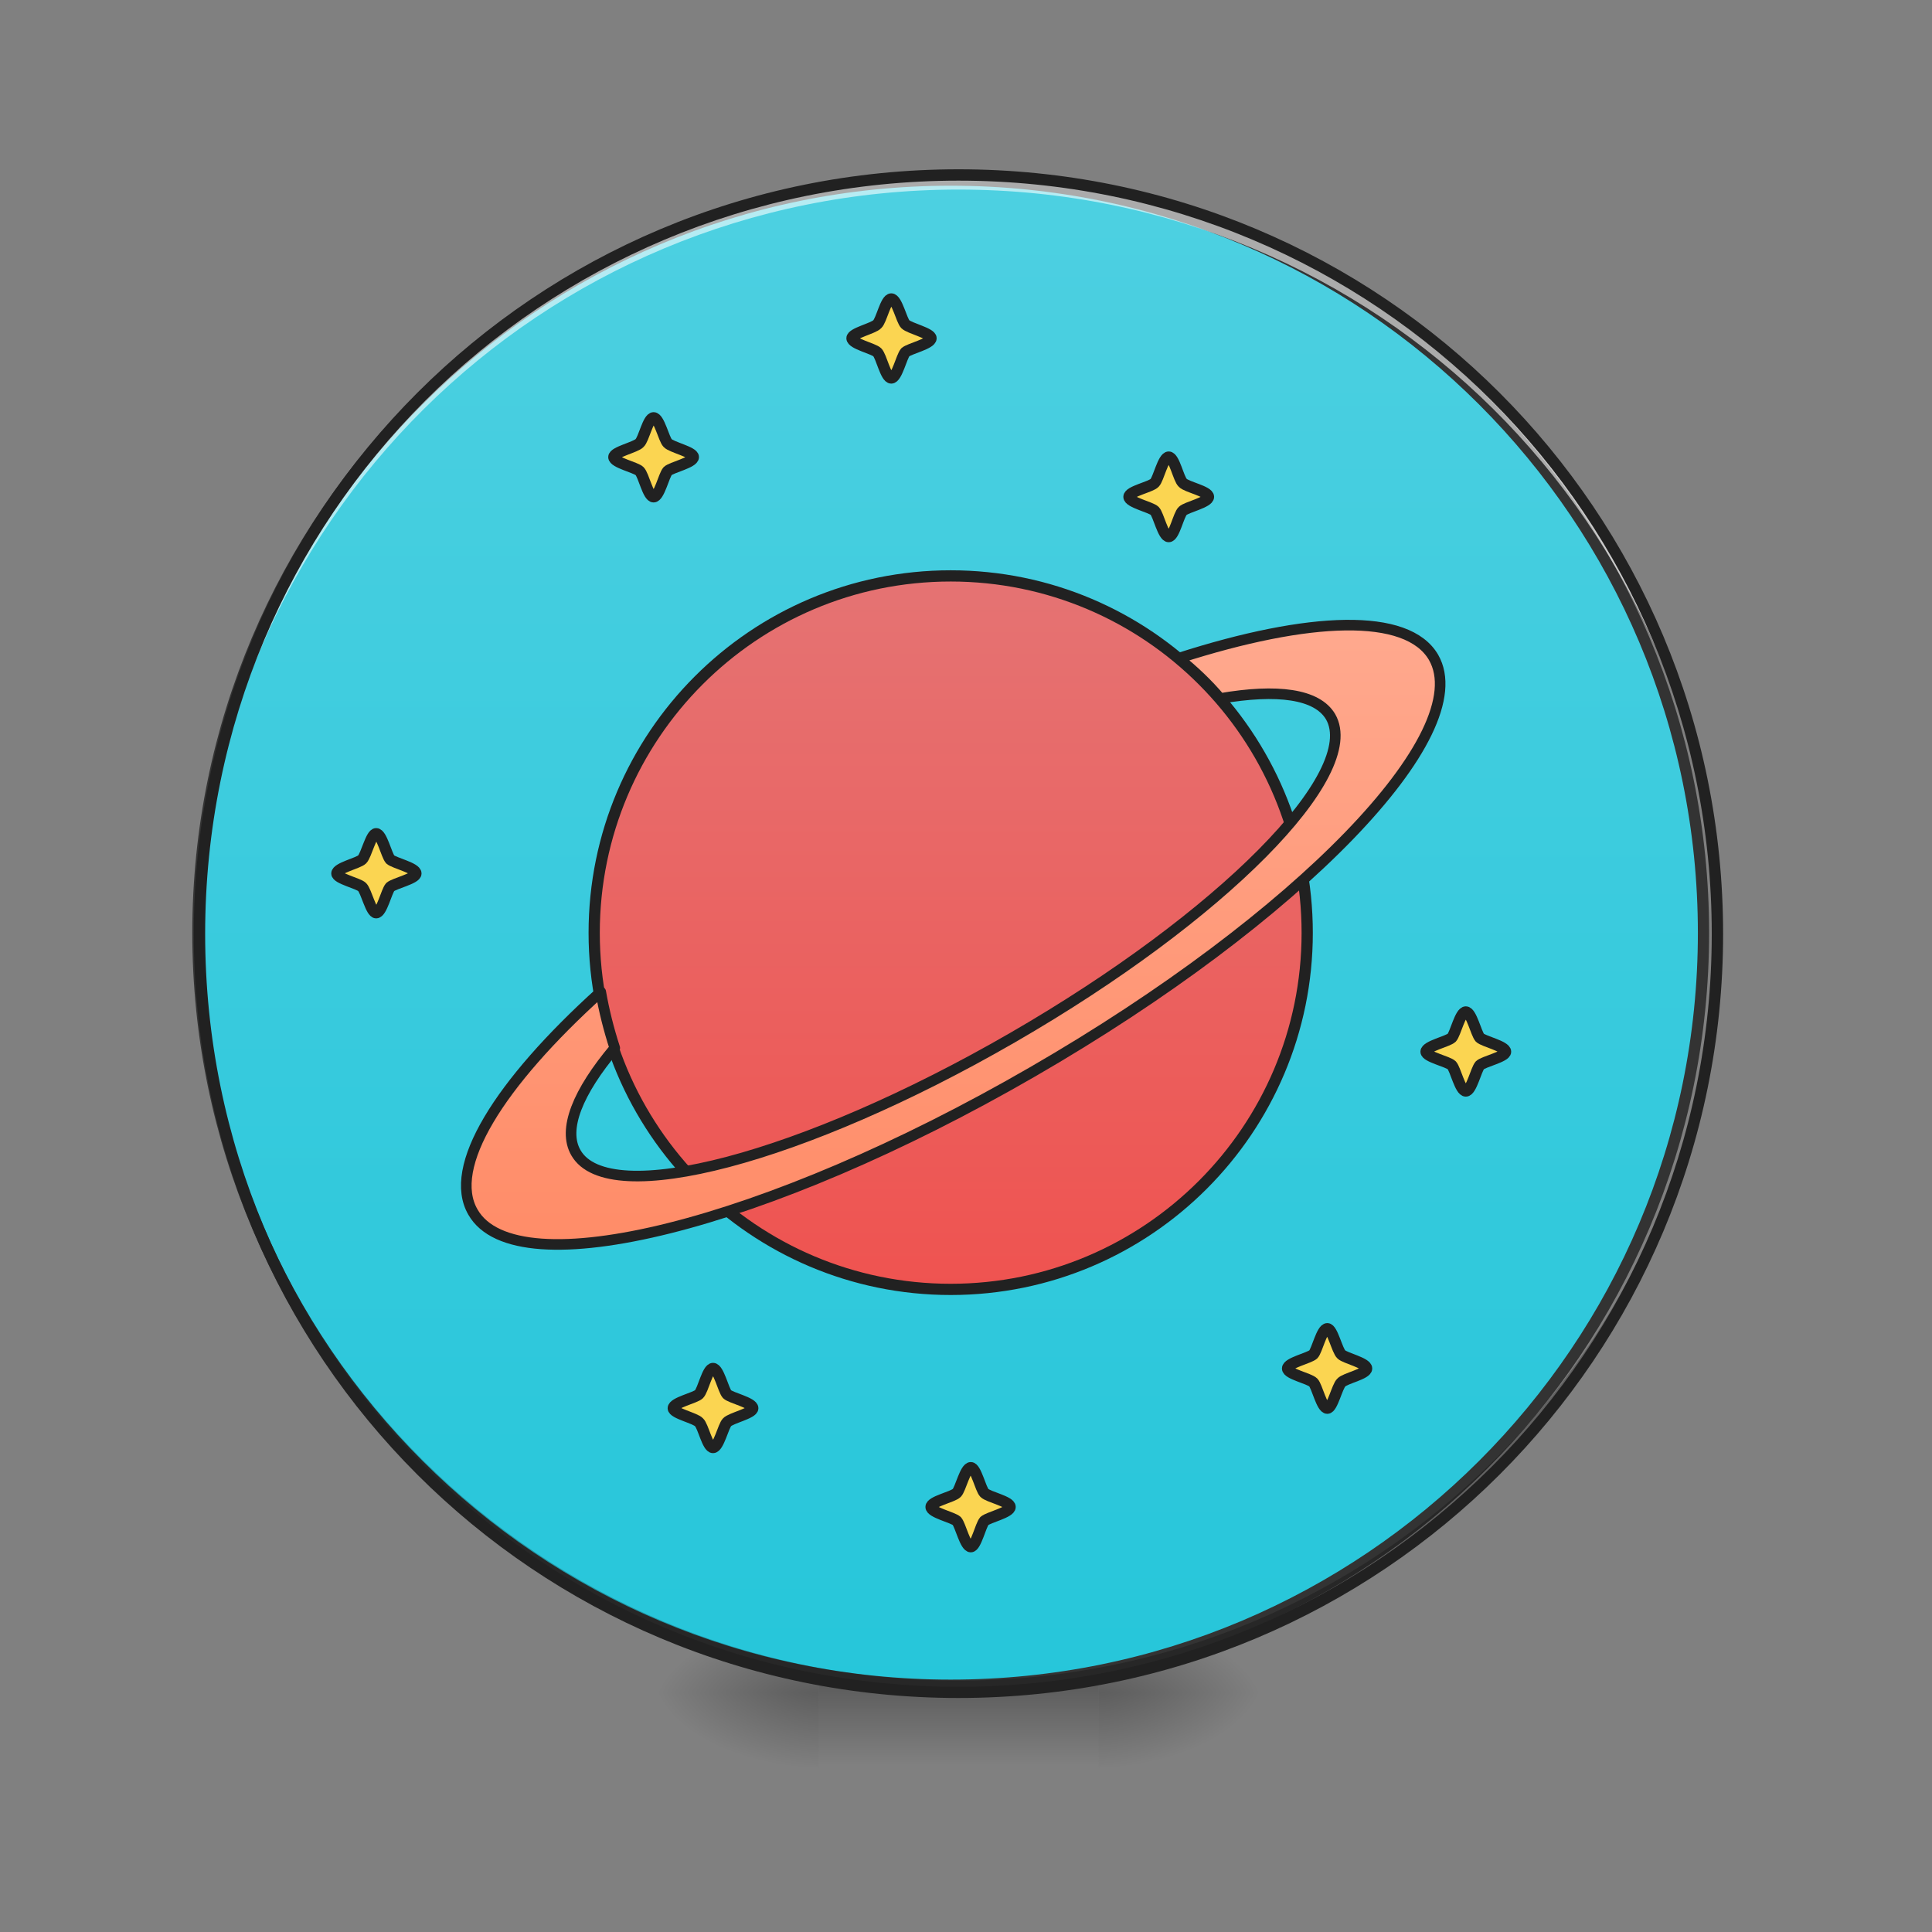 <?xml version="1.0" encoding="UTF-8"?>
<svg xmlns="http://www.w3.org/2000/svg" xmlns:xlink="http://www.w3.org/1999/xlink" width="16pt" height="16pt" viewBox="0 0 16 16" version="1.1">
<rect x="0" y="0" width="16" height="16" fill="#808080" stroke="none"/>
<defs>
<radialGradient id="radial0" gradientUnits="userSpaceOnUse" cx="450.909" cy="189.579" fx="450.909" fy="189.579" r="21.167" gradientTransform="matrix(0,-0.039,-0.07,-0,22.262,31.798)">
<stop offset="0" style="stop-color:rgb(0%,0%,0%);stop-opacity:0.314;"/>
<stop offset="0.222" style="stop-color:rgb(0%,0%,0%);stop-opacity:0.275;"/>
<stop offset="1" style="stop-color:rgb(0%,0%,0%);stop-opacity:0;"/>
</radialGradient>
<radialGradient id="radial1" gradientUnits="userSpaceOnUse" cx="450.909" cy="189.579" fx="450.909" fy="189.579" r="21.167" gradientTransform="matrix(-0,0.039,0.07,0,-6.385,-3.764)">
<stop offset="0" style="stop-color:rgb(0%,0%,0%);stop-opacity:0.314;"/>
<stop offset="0.222" style="stop-color:rgb(0%,0%,0%);stop-opacity:0.275;"/>
<stop offset="1" style="stop-color:rgb(0%,0%,0%);stop-opacity:0;"/>
</radialGradient>
<radialGradient id="radial2" gradientUnits="userSpaceOnUse" cx="450.909" cy="189.579" fx="450.909" fy="189.579" r="21.167" gradientTransform="matrix(-0,-0.039,0.07,-0,-6.385,31.798)">
<stop offset="0" style="stop-color:rgb(0%,0%,0%);stop-opacity:0.314;"/>
<stop offset="0.222" style="stop-color:rgb(0%,0%,0%);stop-opacity:0.275;"/>
<stop offset="1" style="stop-color:rgb(0%,0%,0%);stop-opacity:0;"/>
</radialGradient>
<radialGradient id="radial3" gradientUnits="userSpaceOnUse" cx="450.909" cy="189.579" fx="450.909" fy="189.579" r="21.167" gradientTransform="matrix(0,0.039,-0.07,0,22.262,-3.764)">
<stop offset="0" style="stop-color:rgb(0%,0%,0%);stop-opacity:0.314;"/>
<stop offset="0.222" style="stop-color:rgb(0%,0%,0%);stop-opacity:0.275;"/>
<stop offset="1" style="stop-color:rgb(0%,0%,0%);stop-opacity:0;"/>
</radialGradient>
<linearGradient id="linear0" gradientUnits="userSpaceOnUse" x1="255.323" y1="233.5" x2="255.323" y2="254.667" gradientTransform="matrix(0.007,0,0,0.031,6.233,6.719)">
<stop offset="0" style="stop-color:rgb(0%,0%,0%);stop-opacity:0.275;"/>
<stop offset="1" style="stop-color:rgb(0%,0%,0%);stop-opacity:0;"/>
</linearGradient>
<linearGradient id="linear1" gradientUnits="userSpaceOnUse" x1="254" y1="233.5" x2="254" y2="-168.667" >
<stop offset="0" style="stop-color:rgb(14.902%,77.647%,85.49%);stop-opacity:1;"/>
<stop offset="1" style="stop-color:rgb(30.196%,81.569%,88.235%);stop-opacity:1;"/>
</linearGradient>
<linearGradient id="linear2" gradientUnits="userSpaceOnUse" x1="254" y1="127.667" x2="254" y2="-62.833" >
<stop offset="0" style="stop-color:rgb(93.725%,32.549%,31.373%);stop-opacity:1;"/>
<stop offset="1" style="stop-color:rgb(89.804%,45.098%,45.098%);stop-opacity:1;"/>
</linearGradient>
<linearGradient id="linear3" gradientUnits="userSpaceOnUse" x1="254" y1="127.667" x2="254" y2="-62.833" gradientTransform="matrix(1,0,0,1,2.746,0)">
<stop offset="0" style="stop-color:rgb(100%,54.118%,39.608%);stop-opacity:1;"/>
<stop offset="1" style="stop-color:rgb(100%,67.059%,56.863%);stop-opacity:1;"/>
</linearGradient>
</defs>
<g id="surface1">
<path style=" stroke:none;fill-rule:nonzero;fill:url(#radial0);" d="M 9.098 14.016 L 10.418 14.016 L 10.418 13.355 L 9.098 13.355 Z M 9.098 14.016 "/>
<path style=" stroke:none;fill-rule:nonzero;fill:url(#radial1);" d="M 6.781 14.016 L 5.457 14.016 L 5.457 14.68 L 6.781 14.68 Z M 6.781 14.016 "/>
<path style=" stroke:none;fill-rule:nonzero;fill:url(#radial2);" d="M 6.781 14.016 L 5.457 14.016 L 5.457 13.355 L 6.781 13.355 Z M 6.781 14.016 "/>
<path style=" stroke:none;fill-rule:nonzero;fill:url(#radial3);" d="M 9.098 14.016 L 10.418 14.016 L 10.418 14.68 L 9.098 14.68 Z M 9.098 14.016 "/>
<path style=" stroke:none;fill-rule:nonzero;fill:url(#linear0);" d="M 6.781 13.852 L 9.098 13.852 L 9.098 14.68 L 6.781 14.68 Z M 6.781 13.852 "/>
<path style="fill-rule:nonzero;fill:url(#linear1);stroke-width:3;stroke-linecap:round;stroke-linejoin:miter;stroke:rgb(20%,20%,20%);stroke-opacity:1;stroke-miterlimit:4;" d="M 253.976 -168.629 C 365.09 -168.629 455.082 -78.638 455.082 32.476 C 455.082 143.466 365.09 233.457 253.976 233.457 C 142.986 233.457 52.87 143.466 52.87 32.476 C 52.87 -78.638 142.986 -168.629 253.976 -168.629 Z M 253.976 -168.629 " transform="matrix(0.031,0,0,0.031,0,6.719)"/>
<path style=" stroke:none;fill-rule:nonzero;fill:rgb(0%,0%,0%);fill-opacity:0.235;" d="M 1.652 7.684 C 1.652 7.699 1.652 7.715 1.652 7.734 C 1.652 11.215 4.457 14.016 7.938 14.016 C 11.418 14.016 14.223 11.215 14.223 7.734 C 14.223 7.715 14.223 7.699 14.223 7.684 C 14.195 11.141 11.402 13.918 7.938 13.918 C 4.473 13.918 1.68 11.141 1.652 7.684 Z M 1.652 7.684 "/>
<path style=" stroke:none;fill-rule:nonzero;fill:rgb(100%,100%,100%);fill-opacity:0.588;" d="M 7.938 1.449 C 4.457 1.449 1.652 4.25 1.652 7.734 C 1.652 7.754 1.652 7.773 1.652 7.793 C 1.688 4.34 4.477 1.57 7.938 1.57 C 11.398 1.57 14.191 4.34 14.223 7.793 C 14.223 7.773 14.223 7.754 14.223 7.734 C 14.223 4.25 11.418 1.449 7.938 1.449 Z M 7.938 1.449 "/>
<path style=" stroke:none;fill-rule:nonzero;fill:rgb(12.941%,12.941%,12.941%);fill-opacity:1;" d="M 7.938 1.402 C 4.43 1.402 1.605 4.227 1.605 7.734 C 1.605 11.238 4.43 14.062 7.938 14.062 C 11.445 14.062 14.27 11.238 14.27 7.734 C 14.27 4.227 11.445 1.402 7.938 1.402 Z M 7.938 1.496 C 11.395 1.496 14.176 4.277 14.176 7.734 C 14.176 11.188 11.395 13.969 7.938 13.969 C 4.48 13.969 1.699 11.188 1.699 7.734 C 1.699 4.277 4.48 1.496 7.938 1.496 Z M 7.938 1.496 "/>
<path style="fill-rule:nonzero;fill:url(#linear2);stroke-width:3;stroke-linecap:square;stroke-linejoin:round;stroke:rgb(12.941%,12.941%,12.941%);stroke-opacity:1;stroke-miterlimit:4;" d="M 253.976 -62.89 C 306.596 -62.89 349.217 -20.144 349.217 32.476 C 349.217 84.971 306.596 127.717 253.976 127.717 C 201.356 127.717 158.735 84.971 158.735 32.476 C 158.735 -20.144 201.356 -62.89 253.976 -62.89 Z M 253.976 -62.89 " transform="matrix(0.031,0,0,0.031,0,6.719)"/>
<path style="fill-rule:nonzero;fill:url(#linear3);stroke-width:2.828;stroke-linecap:square;stroke-linejoin:round;stroke:rgb(12.941%,12.941%,12.941%);stroke-opacity:1;stroke-miterlimit:4;" d="M 160.485 48.225 C 133.237 72.848 119.364 95.095 126.363 107.094 C 137.987 127.342 204.73 110.719 275.849 69.598 C 346.842 28.602 394.712 -20.769 382.963 -41.142 C 375.964 -53.14 349.842 -52.141 314.845 -40.892 C 318.845 -37.642 322.594 -34.142 325.969 -30.143 C 341.217 -32.767 351.841 -31.393 355.466 -25.268 C 364.215 -10.02 326.344 28.227 270.474 60.474 C 214.605 92.721 162.609 106.469 153.86 91.221 C 150.236 84.971 154.36 74.972 164.234 63.223 C 162.609 58.224 161.36 53.224 160.485 48.225 Z M 160.485 48.225 " transform="matrix(0.031,0,0,0.031,0,6.719)"/>
<path style="fill-rule:nonzero;fill:rgb(100%,83.529%,30.98%);fill-opacity:0.98;stroke-width:3;stroke-linecap:square;stroke-linejoin:round;stroke:rgb(12.941%,12.941%,12.941%);stroke-opacity:1;stroke-miterlimit:4;" d="M 174.608 -84.013 C 173.108 -84.013 171.984 -89.762 170.859 -90.887 C 169.859 -91.887 163.984 -93.137 163.984 -94.636 C 163.984 -96.011 169.859 -97.261 170.859 -98.386 C 171.984 -99.386 173.108 -105.135 174.608 -105.135 C 176.108 -105.135 177.358 -99.386 178.358 -98.386 C 179.358 -97.261 185.232 -96.011 185.232 -94.636 C 185.232 -93.137 179.358 -91.887 178.358 -90.887 C 177.358 -89.762 176.108 -84.013 174.608 -84.013 Z M 174.608 -84.013 " transform="matrix(0.031,0,0,0.031,0,6.719)"/>
<path style="fill-rule:nonzero;fill:rgb(100%,83.529%,30.98%);fill-opacity:0.98;stroke-width:3;stroke-linecap:square;stroke-linejoin:round;stroke:rgb(12.941%,12.941%,12.941%);stroke-opacity:1;stroke-miterlimit:4;" d="M 238.102 -115.759 C 236.602 -115.759 235.478 -121.509 234.353 -122.634 C 233.353 -123.634 227.603 -124.884 227.603 -126.383 C 227.603 -127.758 233.353 -129.008 234.353 -130.133 C 235.478 -131.133 236.602 -136.882 238.102 -136.882 C 239.602 -136.882 240.852 -131.133 241.852 -130.133 C 242.977 -129.008 248.726 -127.758 248.726 -126.383 C 248.726 -124.884 242.977 -123.634 241.852 -122.634 C 240.852 -121.509 239.602 -115.759 238.102 -115.759 Z M 238.102 -115.759 " transform="matrix(0.031,0,0,0.031,0,6.719)"/>
<path style="fill-rule:nonzero;fill:rgb(100%,83.529%,30.98%);fill-opacity:0.98;stroke-width:3;stroke-linecap:square;stroke-linejoin:round;stroke:rgb(12.941%,12.941%,12.941%);stroke-opacity:1;stroke-miterlimit:4;" d="M 312.22 -73.389 C 310.72 -73.389 309.47 -79.263 308.471 -80.263 C 307.471 -81.263 301.596 -82.513 301.596 -84.013 C 301.596 -85.512 307.471 -86.637 308.471 -87.762 C 309.47 -88.762 310.72 -94.636 312.22 -94.636 C 313.72 -94.636 314.845 -88.762 315.97 -87.762 C 316.97 -86.637 322.844 -85.512 322.844 -84.013 C 322.844 -82.513 316.97 -81.263 315.97 -80.263 C 314.845 -79.263 313.72 -73.389 312.22 -73.389 Z M 312.22 -73.389 " transform="matrix(0.031,0,0,0.031,0,6.719)"/>
<path style="fill-rule:nonzero;fill:rgb(100%,83.529%,30.98%);fill-opacity:0.98;stroke-width:3;stroke-linecap:square;stroke-linejoin:round;stroke:rgb(12.941%,12.941%,12.941%);stroke-opacity:1;stroke-miterlimit:4;" d="M 391.588 74.722 C 390.088 74.722 388.838 68.973 387.838 67.848 C 386.838 66.848 380.964 65.598 380.964 64.223 C 380.964 62.723 386.838 61.474 387.838 60.474 C 388.838 59.349 390.088 53.599 391.588 53.599 C 393.087 53.599 394.337 59.349 395.337 60.474 C 396.337 61.474 402.212 62.723 402.212 64.223 C 402.212 65.598 396.337 66.848 395.337 67.848 C 394.337 68.973 393.087 74.722 391.588 74.722 Z M 391.588 74.722 " transform="matrix(0.031,0,0,0.031,0,6.719)"/>
<path style="fill-rule:nonzero;fill:rgb(100%,83.529%,30.98%);fill-opacity:0.98;stroke-width:3;stroke-linecap:square;stroke-linejoin:round;stroke:rgb(12.941%,12.941%,12.941%);stroke-opacity:1;stroke-miterlimit:4;" d="M 354.591 159.464 C 353.091 159.464 351.841 153.59 350.841 152.59 C 349.717 151.465 343.967 150.34 343.967 148.84 C 343.967 147.34 349.717 146.091 350.841 145.091 C 351.841 144.091 353.091 138.216 354.591 138.216 C 355.966 138.216 357.216 144.091 358.341 145.091 C 359.341 146.091 365.09 147.34 365.09 148.84 C 365.09 150.34 359.341 151.465 358.341 152.59 C 357.216 153.59 355.966 159.464 354.591 159.464 Z M 354.591 159.464 " transform="matrix(0.031,0,0,0.031,0,6.719)"/>
<path style="fill-rule:nonzero;fill:rgb(100%,83.529%,30.98%);fill-opacity:0.98;stroke-width:3;stroke-linecap:square;stroke-linejoin:round;stroke:rgb(12.941%,12.941%,12.941%);stroke-opacity:1;stroke-miterlimit:4;" d="M 190.482 169.963 C 188.982 169.963 187.857 164.214 186.732 163.214 C 185.732 162.089 179.858 160.839 179.858 159.464 C 179.858 157.964 185.732 156.715 186.732 155.715 C 187.857 154.59 188.982 148.84 190.482 148.84 C 191.982 148.84 193.232 154.59 194.231 155.715 C 195.231 156.715 201.106 157.964 201.106 159.464 C 201.106 160.839 195.231 162.089 194.231 163.214 C 193.232 164.214 191.982 169.963 190.482 169.963 Z M 190.482 169.963 " transform="matrix(0.031,0,0,0.031,0,6.719)"/>
<path style="fill-rule:nonzero;fill:rgb(100%,83.529%,30.98%);fill-opacity:0.98;stroke-width:3;stroke-linecap:square;stroke-linejoin:round;stroke:rgb(12.941%,12.941%,12.941%);stroke-opacity:1;stroke-miterlimit:4;" d="M 259.35 196.461 C 257.85 196.461 256.6 190.711 255.601 189.586 C 254.476 188.586 248.726 187.337 248.726 185.837 C 248.726 184.337 254.476 183.212 255.601 182.087 C 256.6 181.087 257.85 175.338 259.35 175.338 C 260.725 175.338 261.975 181.087 262.975 182.087 C 264.1 183.212 269.849 184.337 269.849 185.837 C 269.849 187.337 264.1 188.586 262.975 189.586 C 261.975 190.711 260.725 196.461 259.35 196.461 Z M 259.35 196.461 " transform="matrix(0.031,0,0,0.031,0,6.719)"/>
<path style="fill-rule:nonzero;fill:rgb(100%,83.529%,30.98%);fill-opacity:0.98;stroke-width:3;stroke-linecap:square;stroke-linejoin:round;stroke:rgb(12.941%,12.941%,12.941%);stroke-opacity:1;stroke-miterlimit:4;" d="M 100.49 27.102 C 99.116 27.102 97.866 21.352 96.741 20.228 C 95.741 19.228 89.991 17.978 89.991 16.603 C 89.991 15.103 95.741 13.853 96.741 12.853 C 97.866 11.728 99.116 5.979 100.49 5.979 C 101.99 5.979 103.24 11.728 104.24 12.853 C 105.365 13.853 111.114 15.103 111.114 16.603 C 111.114 17.978 105.365 19.228 104.24 20.228 C 103.24 21.352 101.99 27.102 100.49 27.102 Z M 100.49 27.102 " transform="matrix(0.031,0,0,0.031,0,6.719)"/>
</g>
</svg>
